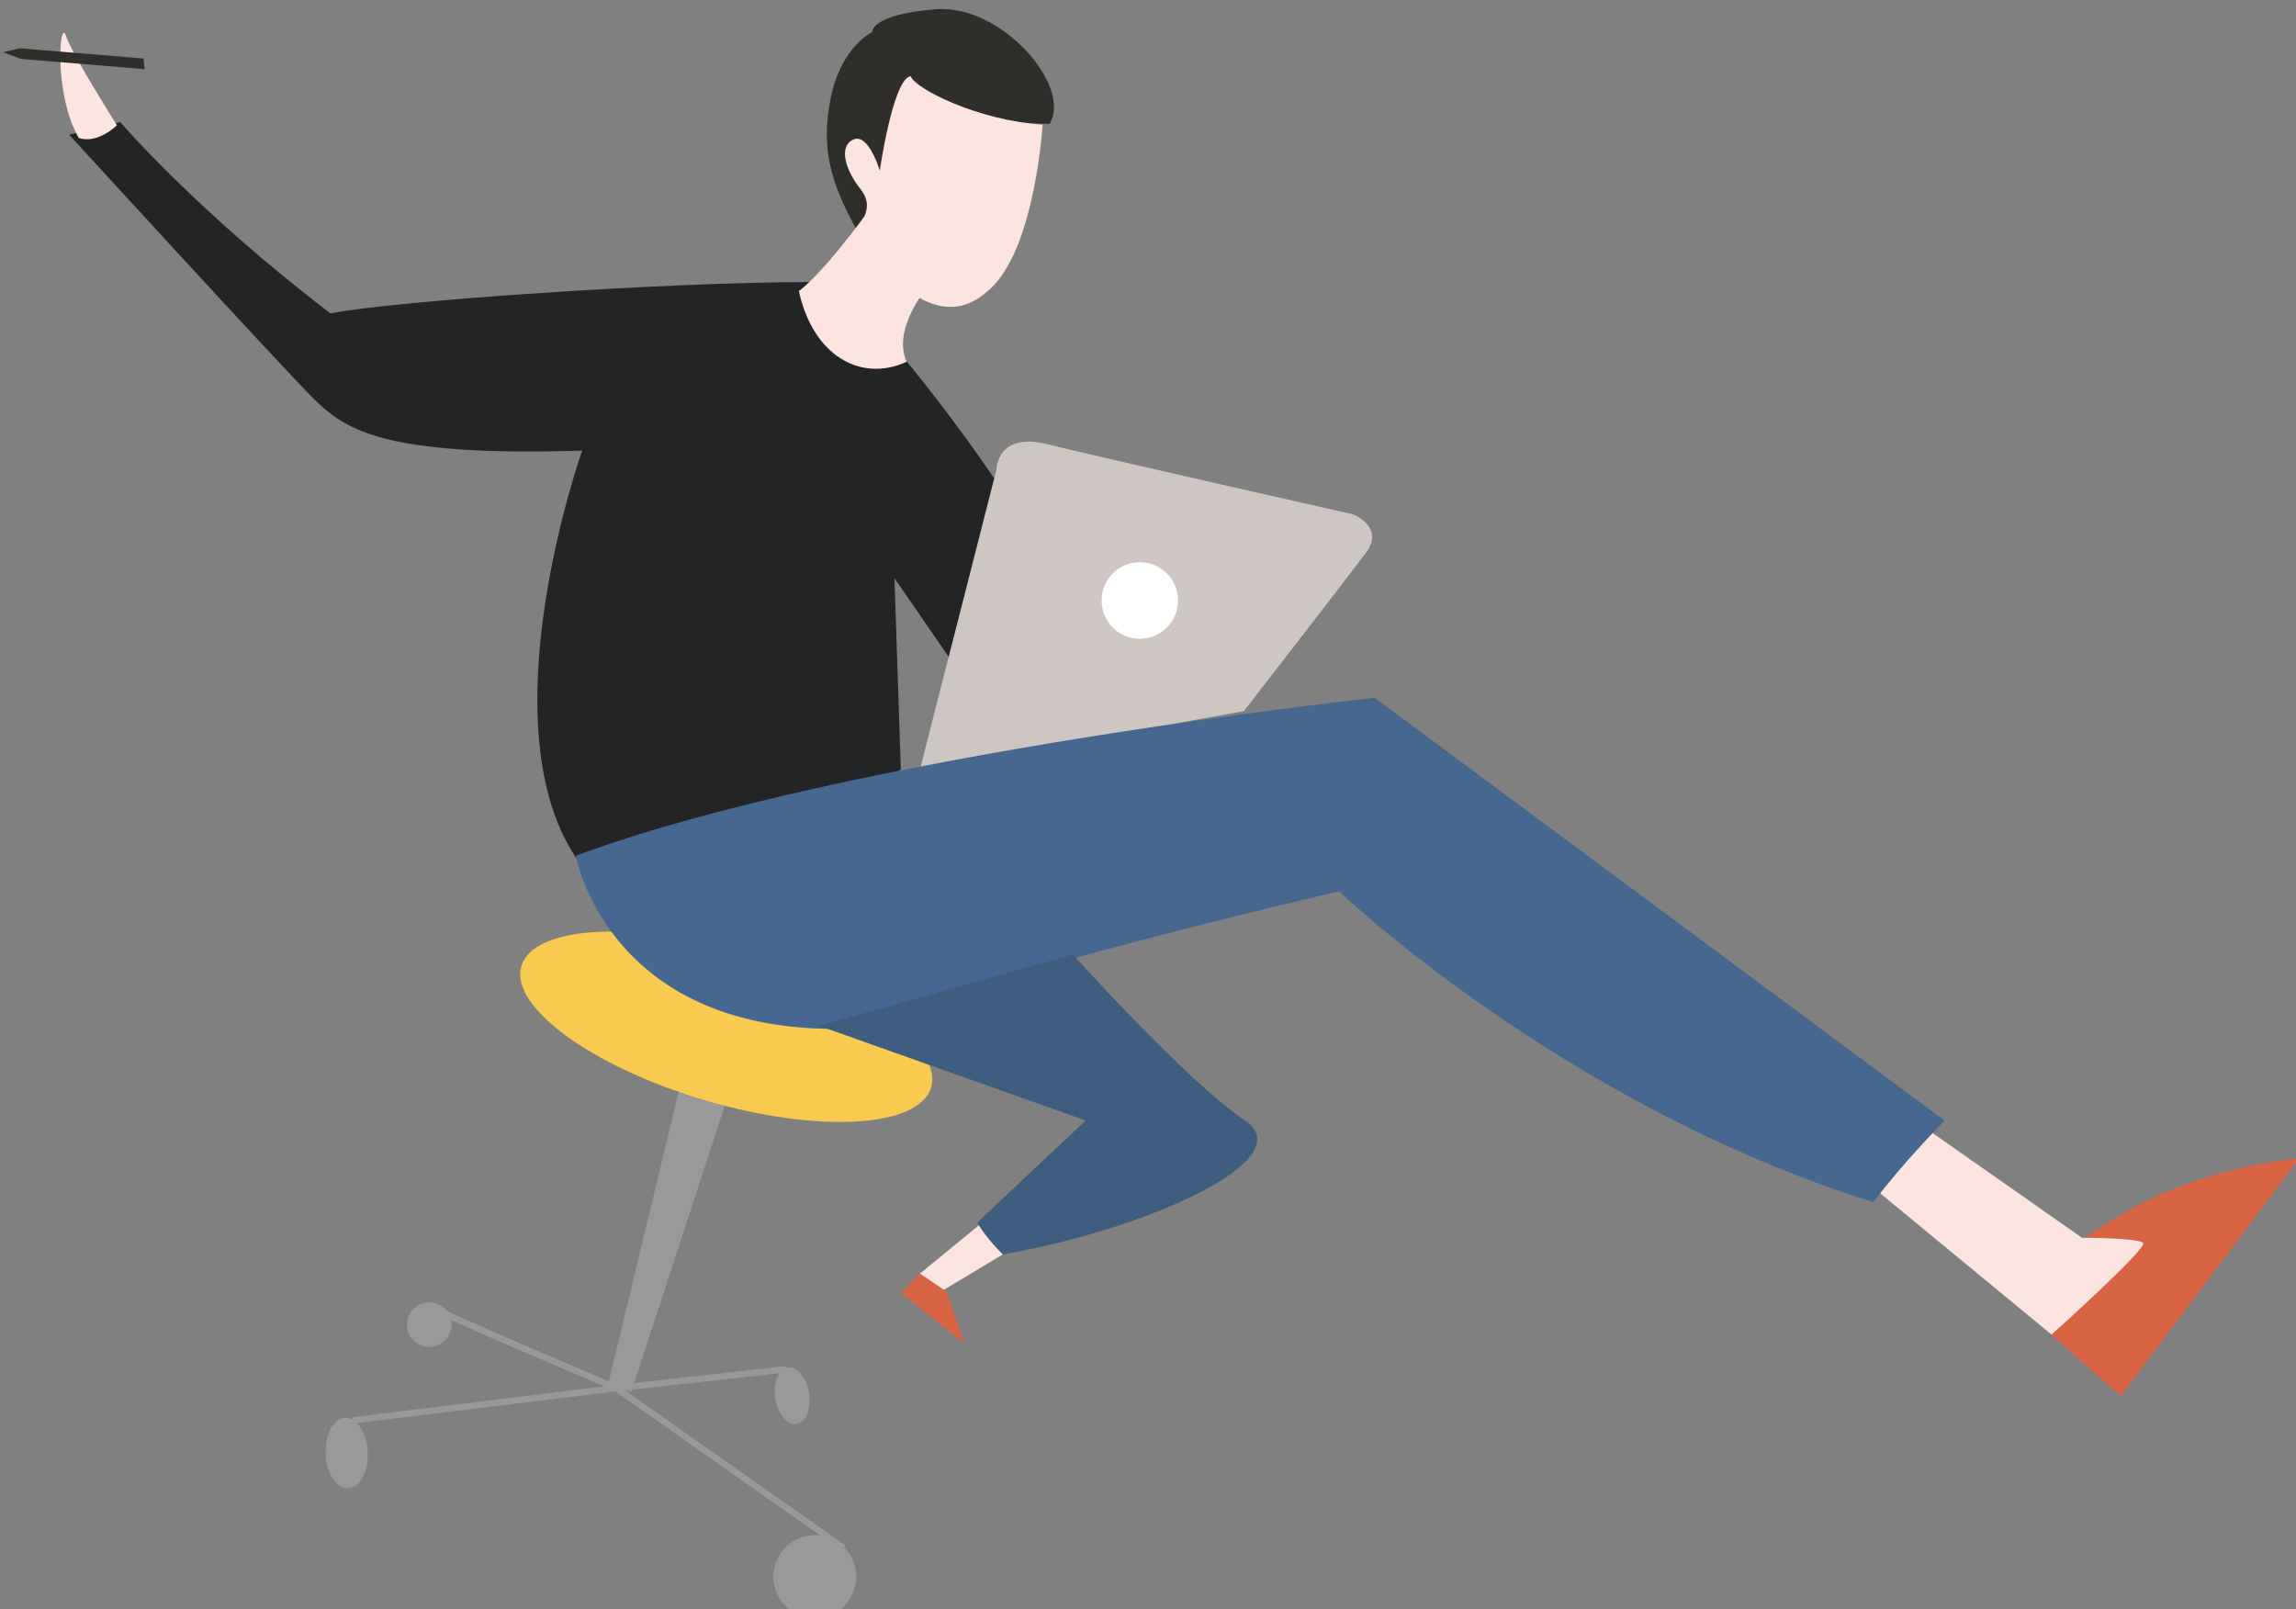 <?xml version="1.0" encoding="iso-8859-1"?>
<!-- Generator: Adobe Illustrator 16.0.0, SVG Export Plug-In . SVG Version: 6.00 Build 0)  -->
<!DOCTYPE svg PUBLIC "-//W3C//DTD SVG 1.1//EN" "http://www.w3.org/Graphics/SVG/1.1/DTD/svg11.dtd">
<svg version="1.1" id="people-01" xmlns="http://www.w3.org/2000/svg" xmlns:xlink="http://www.w3.org/1999/xlink" x="0px" y="0px"
	 width="361px" height="253px" viewBox="0 0 361 253" style="enable-background:new 0 0 361 253;" xml:space="preserve">
<rect x="0" y="0" width="361" height="253" fill="#808080" stroke="none"/>
<g>
	<polygon style="fill:#999999;" points="99.249,218.859 95.578,217.814 106.872,170.975 114.214,173.059 	"/>
	<path style="fill:none;stroke:#999999;stroke-miterlimit:10;" d="M67.489,205.265c1.002,1.003,29.226,12.871,29.226,12.871
		l35.905,25.247"/>
	<polyline style="fill:none;stroke:#999999;stroke-miterlimit:10;" points="55.465,223.32 96.548,218.305 123.602,215.295 	"/>
	<path style="fill:#999999;" d="M127.196,219.039c0.384,2.451-0.496,4.624-1.965,4.855c-1.469,0.229-2.97-1.569-3.354-4.021
		s0.496-4.624,1.965-4.854C125.312,214.79,126.813,216.589,127.196,219.039"/>
	<path style="fill:#999999;" d="M57.823,228.318c0.136,3.058-1.238,5.604-3.072,5.686c-1.833,0.082-3.43-2.332-3.566-5.39
		c-0.137-3.059,1.238-5.604,3.072-5.686C56.09,222.846,57.686,225.26,57.823,228.318"/>
	<path style="fill:#999999;" d="M134.624,247.896c0,3.601-2.916,6.521-6.513,6.521s-6.513-2.92-6.513-6.521s2.916-6.521,6.513-6.521
		S134.624,244.296,134.624,247.896"/>
	<path style="fill:#999999;" d="M70.997,208.273c0,1.938-1.57,3.511-3.507,3.511s-3.507-1.573-3.507-3.511
		c0-1.939,1.57-3.511,3.507-3.511S70.997,206.334,70.997,208.273"/>
	<path style="fill:#F8CA50;" d="M146.403,170.977c-1.884,6.373-17.833,7.272-35.623,2.004
		c-17.792-5.269-30.687-14.708-28.803-21.083c1.884-6.373,17.833-7.271,35.623-2.002
		C135.391,155.164,148.287,164.601,146.403,170.977"/>
	<path style="fill:#232426;" d="M142.139,56.302c0,0-10.855,5.099-14.863-11.954c-22.044,0-65.298,2.926-75.318,4.933
		C30.916,33.23,18.892,19.187,18.892,19.187l-8.016,2.006c0,0,33.066,36.112,38.076,41.127c5.01,5.016,10.521,9.53,42.585,8.527
		c0,0-15.531,43.635-0.501,64.701c46.092-11.034,50.602-14.545,50.602-14.545l-1.002-30.094L160.676,120l18.036-3.01
		C178.712,116.99,169.694,89.906,142.139,56.302"/>
	<path style="fill:#CEC6C3;" d="M144.644,121.003l12.024-47.146c0,0,0-6.019,8.016-4.013s48.096,11.034,48.096,11.034
		s5.011,2.006,2.005,6.019c-3.007,4.012-19.206,24.91-19.206,24.91L144.644,121.003z"/>
	<path style="fill:#FCE4E0;" d="M18.391,19.688c0,0-7.014-11.034-8.016-14.043c-1.002-3.01-2.004,9.028,2.004,16.049
		C15.385,22.698,18.391,19.688,18.391,19.688"/>
	<path style="fill:#2F2E2A;" d="M143.123,13.962c0,0,9.285,5.464,21.917,5.512c3.566-6.001-7.633-18.844-17.926-18.02
		c-10.293,0.826-9.996,3.603-9.996,3.603s-4.814,2.202-6.478,10.247c-1.664,8.044-0.083,13.633,4.662,21.902
		C140.046,45.474,143.123,13.962,143.123,13.962"/>
	<path style="fill:#FCE4E0;" d="M163.933,19.605c0,0-1.12,18.369-7.677,25.252c-6.558,6.884-13.722,2.879-21.63-8.07
		c0.872-2.341,2.913-4.246,0.643-7.092c-2.27-2.847-3.518-6.645-1.11-7.747c2.408-1.102,4.171,4.889,4.171,4.889
		s2.088-14.551,4.862-14.849C143.83,13.903,153.641,18.914,163.933,19.605"/>
	<path style="fill:#FCE4E0;" d="M145.159,46.049c0,0-4.803,6.018-2.603,10.837c-7.222,3.304-14.739-0.961-16.951-11.118
		c4.008-3.009,10.521-12.037,10.521-12.037L145.159,46.049z"/>
	<polygon style="fill:#2F2E2A;" points="0.478,8.217 3.115,7.592 22.564,9.2 22.746,10.874 3.296,9.266 	"/>
	<path style="fill:#D96443;" d="M321.348,208.848l12.087,10.648l28.043-37.325c0,0-27.707,1.517-43.533,22.325
		C320.561,207.122,321.348,208.848,321.348,208.848"/>
	<path style="fill:#FCE4E0;" d="M303.358,177.802l24.003,16.82c0,0,8.801,0,9.602,0.801c0.801,0.802-14.402,14.418-14.402,14.418
		l-27.202-22.429L303.358,177.802z"/>
	<polygon style="fill:#FCE4E0;" points="157.67,197.239 147.65,203.258 144.644,200.249 155.666,191.221 	"/>
	<polygon style="fill:#D96443;" points="148.819,203.09 151.658,211.283 141.638,203.258 144.644,200.249 	"/>
	<path style="fill:#466790;" d="M90.536,134.549c0,0,4.801,27.233,40.805,27.233c36.804-12.015,79.208-21.626,79.208-21.626
		s35.204,33.64,84.009,48.858c4.801-6.406,11.201-12.815,11.201-12.815l-89.61-66.479C216.148,109.72,133.74,118.53,90.536,134.549"
		/>
	<path style="fill:#3F5D7F;" d="M168.692,150.093c0,0,18.036,20.063,27.054,26.081c9.019,6.019-15.029,17.053-38.076,21.065
		c-3.006-3.009-4.008-5.016-4.008-5.016l17.034-16.05l-41.917-14.88L168.692,150.093z"/>
	<path style="fill:#FFFFFF;" d="M185.225,94.42c0,3.324-2.691,6.02-6.011,6.02s-6.012-2.696-6.012-6.02s2.692-6.019,6.012-6.019
		S185.225,91.096,185.225,94.42"/>
</g>
</svg>
